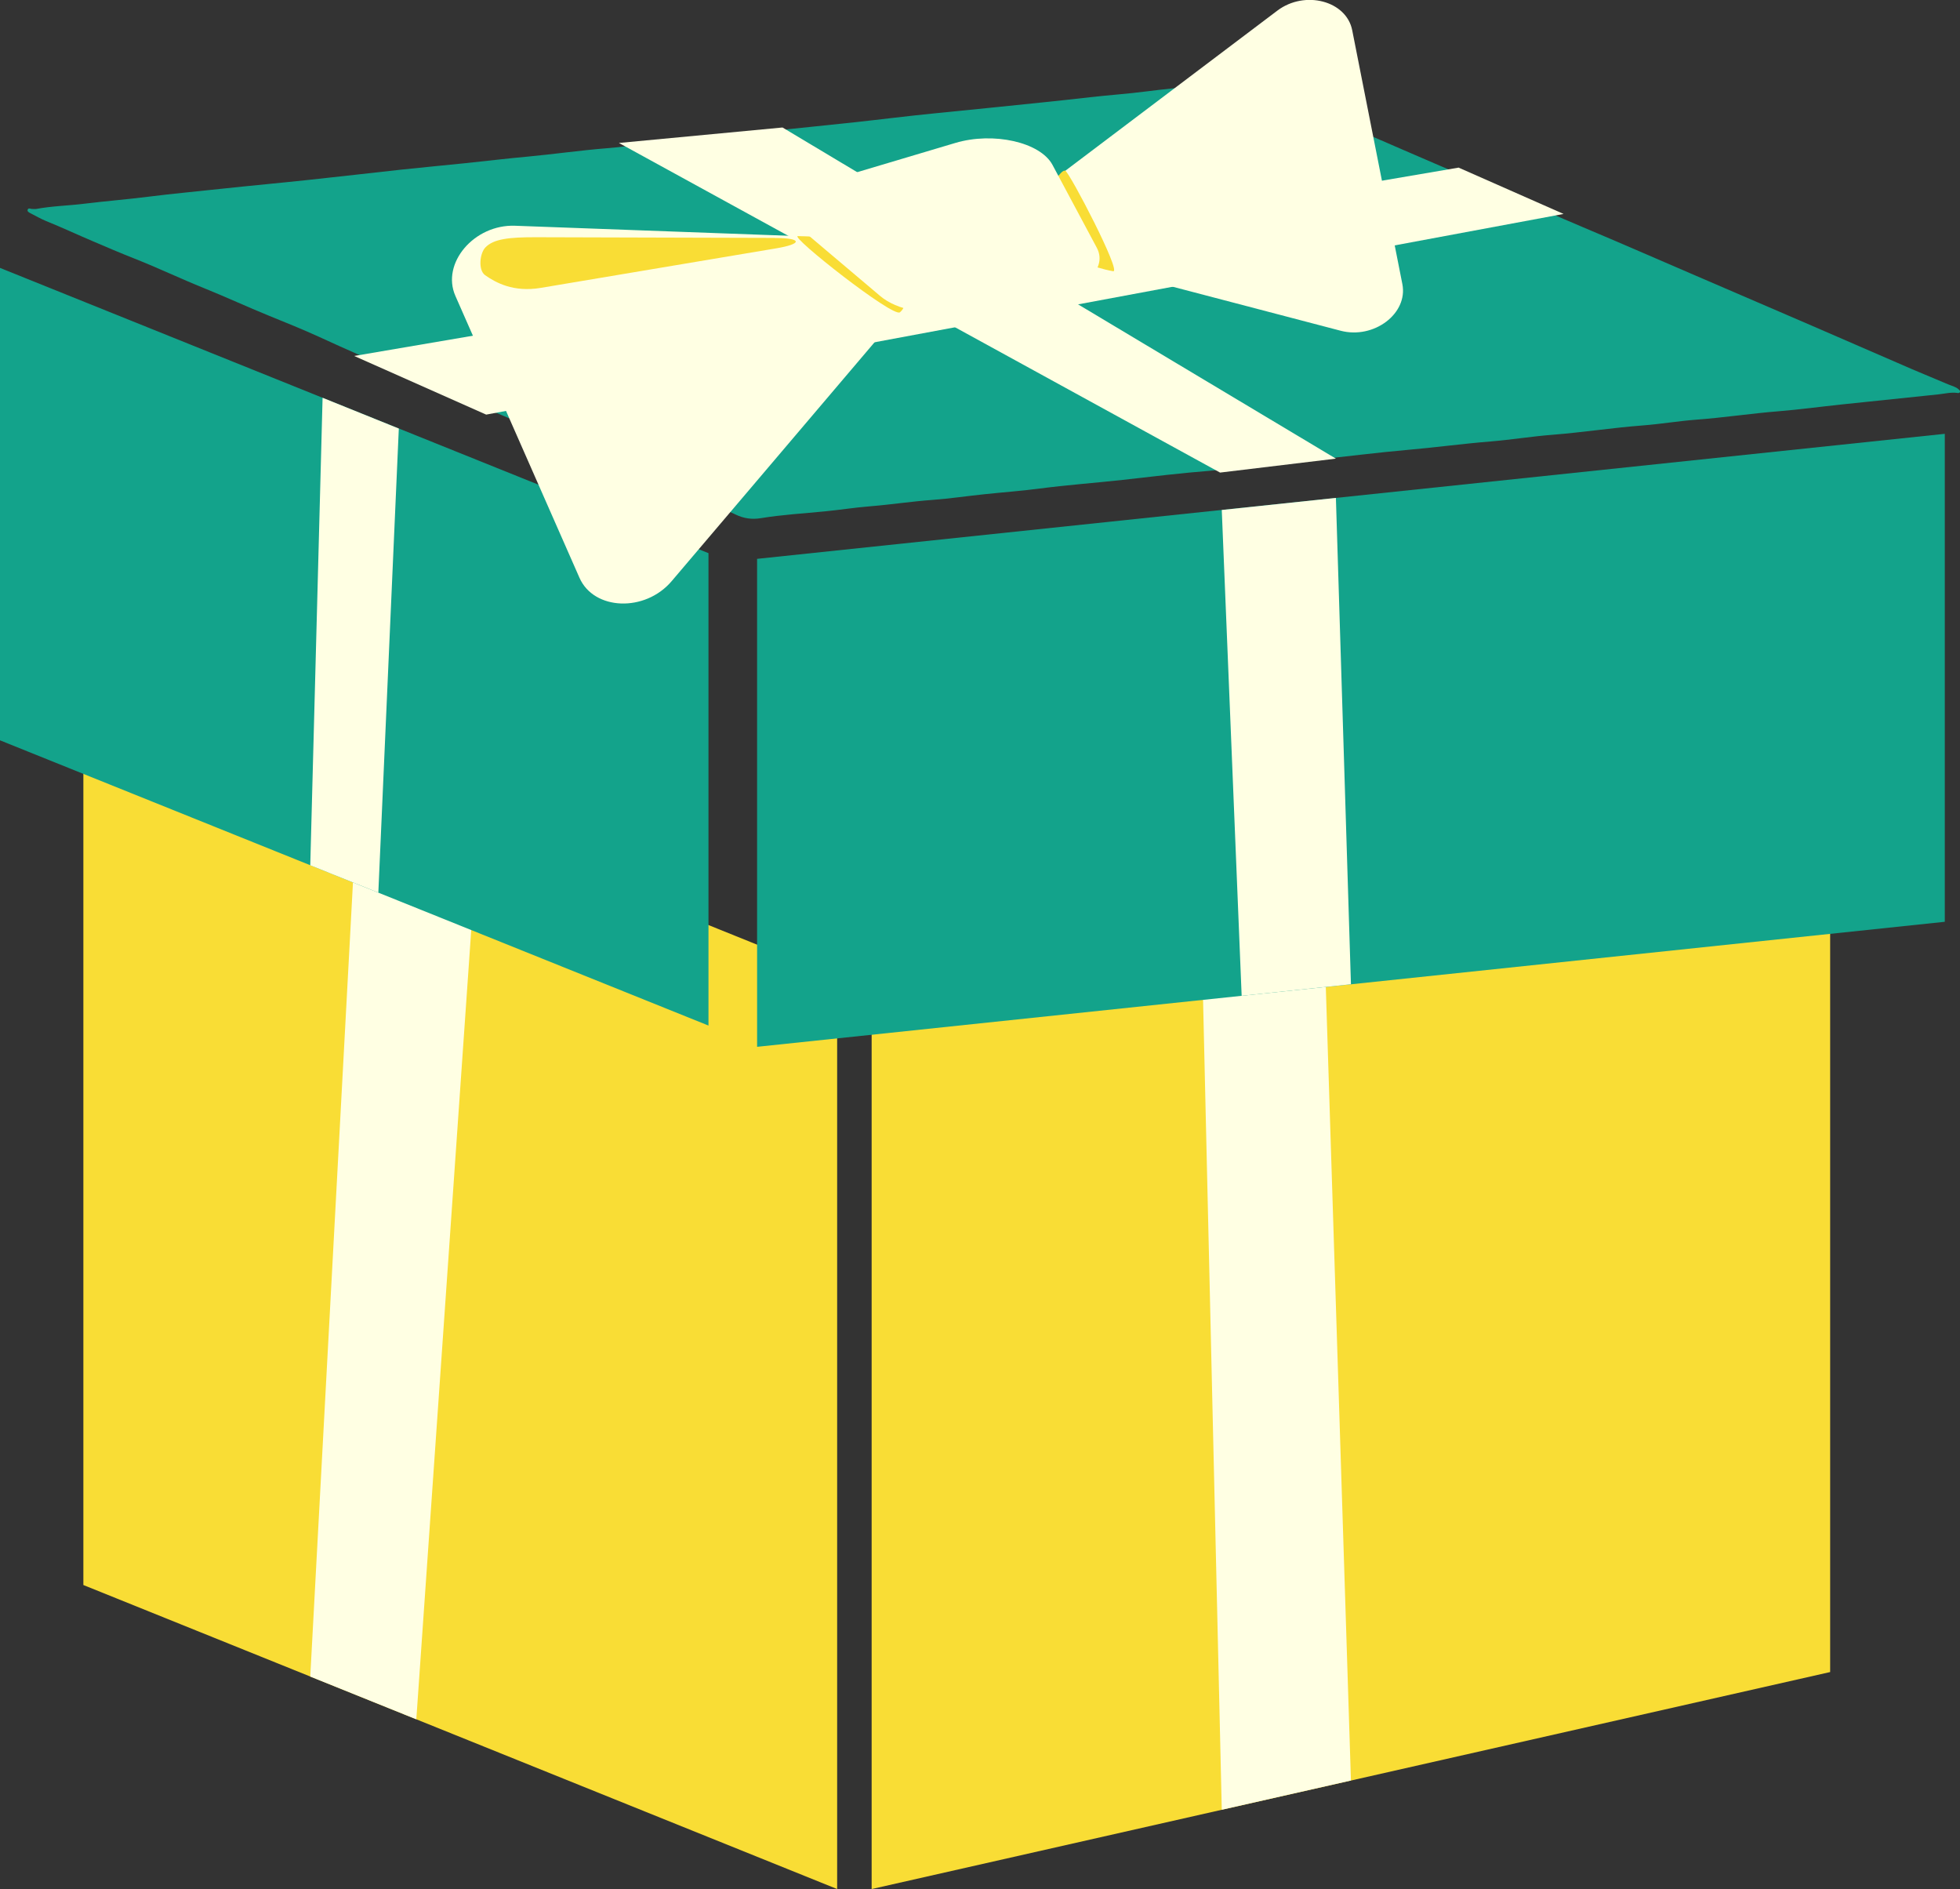 <?xml version="1.0" encoding="UTF-8"?><svg id="Layer_1" xmlns="http://www.w3.org/2000/svg" viewBox="0 0 230.64 222.25"><rect x="0" y="0" width="230.64" height="222.25" fill="#333333" stroke="none"/><defs><style>.cls-1{fill:#f9dd35;}.cls-2{fill:#ffffe3;}.cls-3{fill:#13a38b;}</style></defs><polygon class="cls-1" points="98.51 222.25 9.81 186.48 9.81 79.17 98.51 114.94 98.51 222.25"/><polygon class="cls-1" points="215.36 196.72 102.57 222.25 102.57 109.46 215.36 83.93 215.36 196.72"/><polygon class="cls-2" points="143.77 212.92 158.97 209.48 155.83 110.36 141.4 110.36 143.77 212.92"/><polygon class="cls-3" points="228.85 108.45 89.09 123.16 89.09 65.75 228.85 51.04 228.85 108.45"/><path class="cls-3" d="m230.47,45.8c-.36-.32-.83-.41-1.25-.59-1.4-.6-2.81-1.17-4.21-1.77-3.94-1.7-7.86-3.42-11.8-5.12-4.53-1.96-9.07-3.91-13.6-5.86-4.47-1.92-8.92-3.87-13.41-5.76-4.48-1.89-8.92-3.88-13.4-5.77-4.45-1.88-8.87-3.82-13.3-5.73-3.97-1.71-7.96-3.4-11.93-5.1-.25-.11-.49-.23-.81-.38.21-.12.33-.19.45-.26h-3.91c.51.26,1.09.05,1.74.25-1.39.13-2.66.24-3.93.37-2.09.22-4.18.41-6.26.68-2.15.28-4.32.42-6.48.67-3.65.42-7.31.78-10.97,1.16-2.46.25-4.91.5-7.37.74-3.18.31-6.35.72-9.52,1.06-2.97.32-5.95.62-8.92.93-2.55.27-5.1.56-7.65.82-2.4.25-4.81.47-7.21.72-1.77.18-3.54.44-5.32.58-3.13.25-6.24.7-9.36.99-2.44.22-4.88.52-7.31.77-2.51.26-5.03.49-7.54.76-3.58.39-7.16.81-10.74,1.19-3.43.37-6.88.68-10.31,1.05-2.92.32-5.84.58-8.75.95-2.47.31-4.95.51-7.42.81-1.9.24-3.82.27-5.7.62-.18.03-.37,0-.55,0-.18-.02-.4-.15-.48.1-.06.21.16.31.32.4.61.31,1.21.66,1.84.92,1.86.75,3.67,1.6,5.51,2.38,1.63.7,3.27,1.4,4.92,2.05,2.76,1.09,5.44,2.37,8.19,3.48,2.56,1.03,5.07,2.2,7.63,3.24,1.96.79,3.92,1.59,5.84,2.46,1.6.73,3.21,1.47,4.82,2.17,1.4.61,2.81,1.24,4.26,1.77,1.78.64,3.47,1.51,5.23,2.21,2.48.99,4.9,2.13,7.37,3.14,1.69.7,3.37,1.45,5.06,2.16,1.24.53,2.51,1.01,3.75,1.56,1.81.81,3.65,1.57,5.48,2.32,1.73.71,3.46,1.45,5.16,2.22,2.62,1.19,5.34,2.13,7.94,3.38.93.45,1.9.6,2.98.42,2.49-.41,5.02-.55,7.53-.8,1.76-.17,3.5-.45,5.26-.59,2.48-.2,4.94-.58,7.43-.76,2.02-.15,4.02-.45,6.04-.66,2.14-.23,4.29-.38,6.43-.66,3.28-.43,6.58-.67,9.86-1.03,3.45-.39,6.9-.81,10.36-1.08,2.02-.16,4.02-.48,6.04-.66,2.18-.19,4.36-.41,6.54-.65,3.53-.38,7.05-.83,10.58-1.14,3.26-.28,6.5-.73,9.76-.99,2.44-.2,4.87-.6,7.31-.79,3.56-.28,7.08-.83,10.64-1.1,2.07-.16,4.13-.51,6.2-.67,3.28-.24,6.53-.74,9.81-1,2.44-.2,4.87-.53,7.31-.79,3.8-.4,7.61-.79,11.42-1.19.76-.08,1.5-.28,2.27-.17.11.02.24.02.29-.1.07-.15-.06-.23-.15-.32Z"/><polygon class="cls-2" points="36.51 197.25 48.99 202.28 55.76 105.02 41.72 100.37 36.51 197.25"/><polygon class="cls-3" points="83.37 120.66 0 87.1 0 31.52 83.37 65.08 83.37 120.66"/><polygon class="cls-2" points="72.83 16.82 143.57 55.6 157.2 53.96 92.08 15 72.83 16.82"/><polygon class="cls-2" points="157.2 58.58 143.77 60 146.11 117.16 158.97 115.8 157.2 58.58"/><polygon class="cls-2" points="41.68 41.88 171.64 19.72 183.99 25.17 57.21 48.78 41.68 41.88"/><polygon class="cls-2" points="37.96 46.8 46.93 50.42 44.52 105.02 36.51 101.8 37.96 46.8"/><path class="cls-2" d="m124.01,30.07c-3.92-1.03-4.77-5.36-1.54-7.8l13.92-10.51,13.92-10.51c3.23-2.44,8.13-1.16,8.81,2.31l2.95,14.93,2.95,14.93c.69,3.47-3.35,6.52-7.27,5.49l-16.87-4.42-16.87-4.42Z"/><path class="cls-1" d="m123.32,22.67s1.5-2.85,2.04-2.58,6.65,11.99,5.63,11.82c-1.18-.2-2.75-.72-3.58-.94s-4.1-8.3-4.1-8.3Z"/><path class="cls-2" d="m102.09,28.08c4.82.18,6.94,4.99,3.82,8.66l-13.44,15.82-13.44,15.82c-3.12,3.67-9.14,3.45-10.84-.4l-7.3-16.58-7.3-16.58c-1.7-3.85,2.21-8.44,7.02-8.26l20.75.76,20.75.76Z"/><path class="cls-1" d="m91.17,28c3.25,0,3.31.7.1,1.23l-13.82,2.32-13.82,2.32c-3.21.54-5.31-.62-6.55-1.5-.83-.59-.63-2.57.04-3.26.96-1,2.77-1.21,6.02-1.2l14.01.04,14.01.04Z"/><path class="cls-1" d="m97.75,27.92s-3.25-.14-3.86-.14c-.99,0,11.23,9.64,12.01,8.96,1.47-1.26-.39-3.19-.58-4.02s-7.57-4.8-7.57-4.8Z"/><path class="cls-2" d="m123.62,34.71l-11.02,1.89c-3.42.59-7.09-.13-9.02-1.77l-8.66-7.32c-2.57-2.17-1.17-5.13,3.02-6.38l14.47-4.31c4.49-1.34,10.01-.09,11.44,2.58l5.21,9.74c1.25,2.34-1.18,4.84-5.44,5.57Z"/></svg>